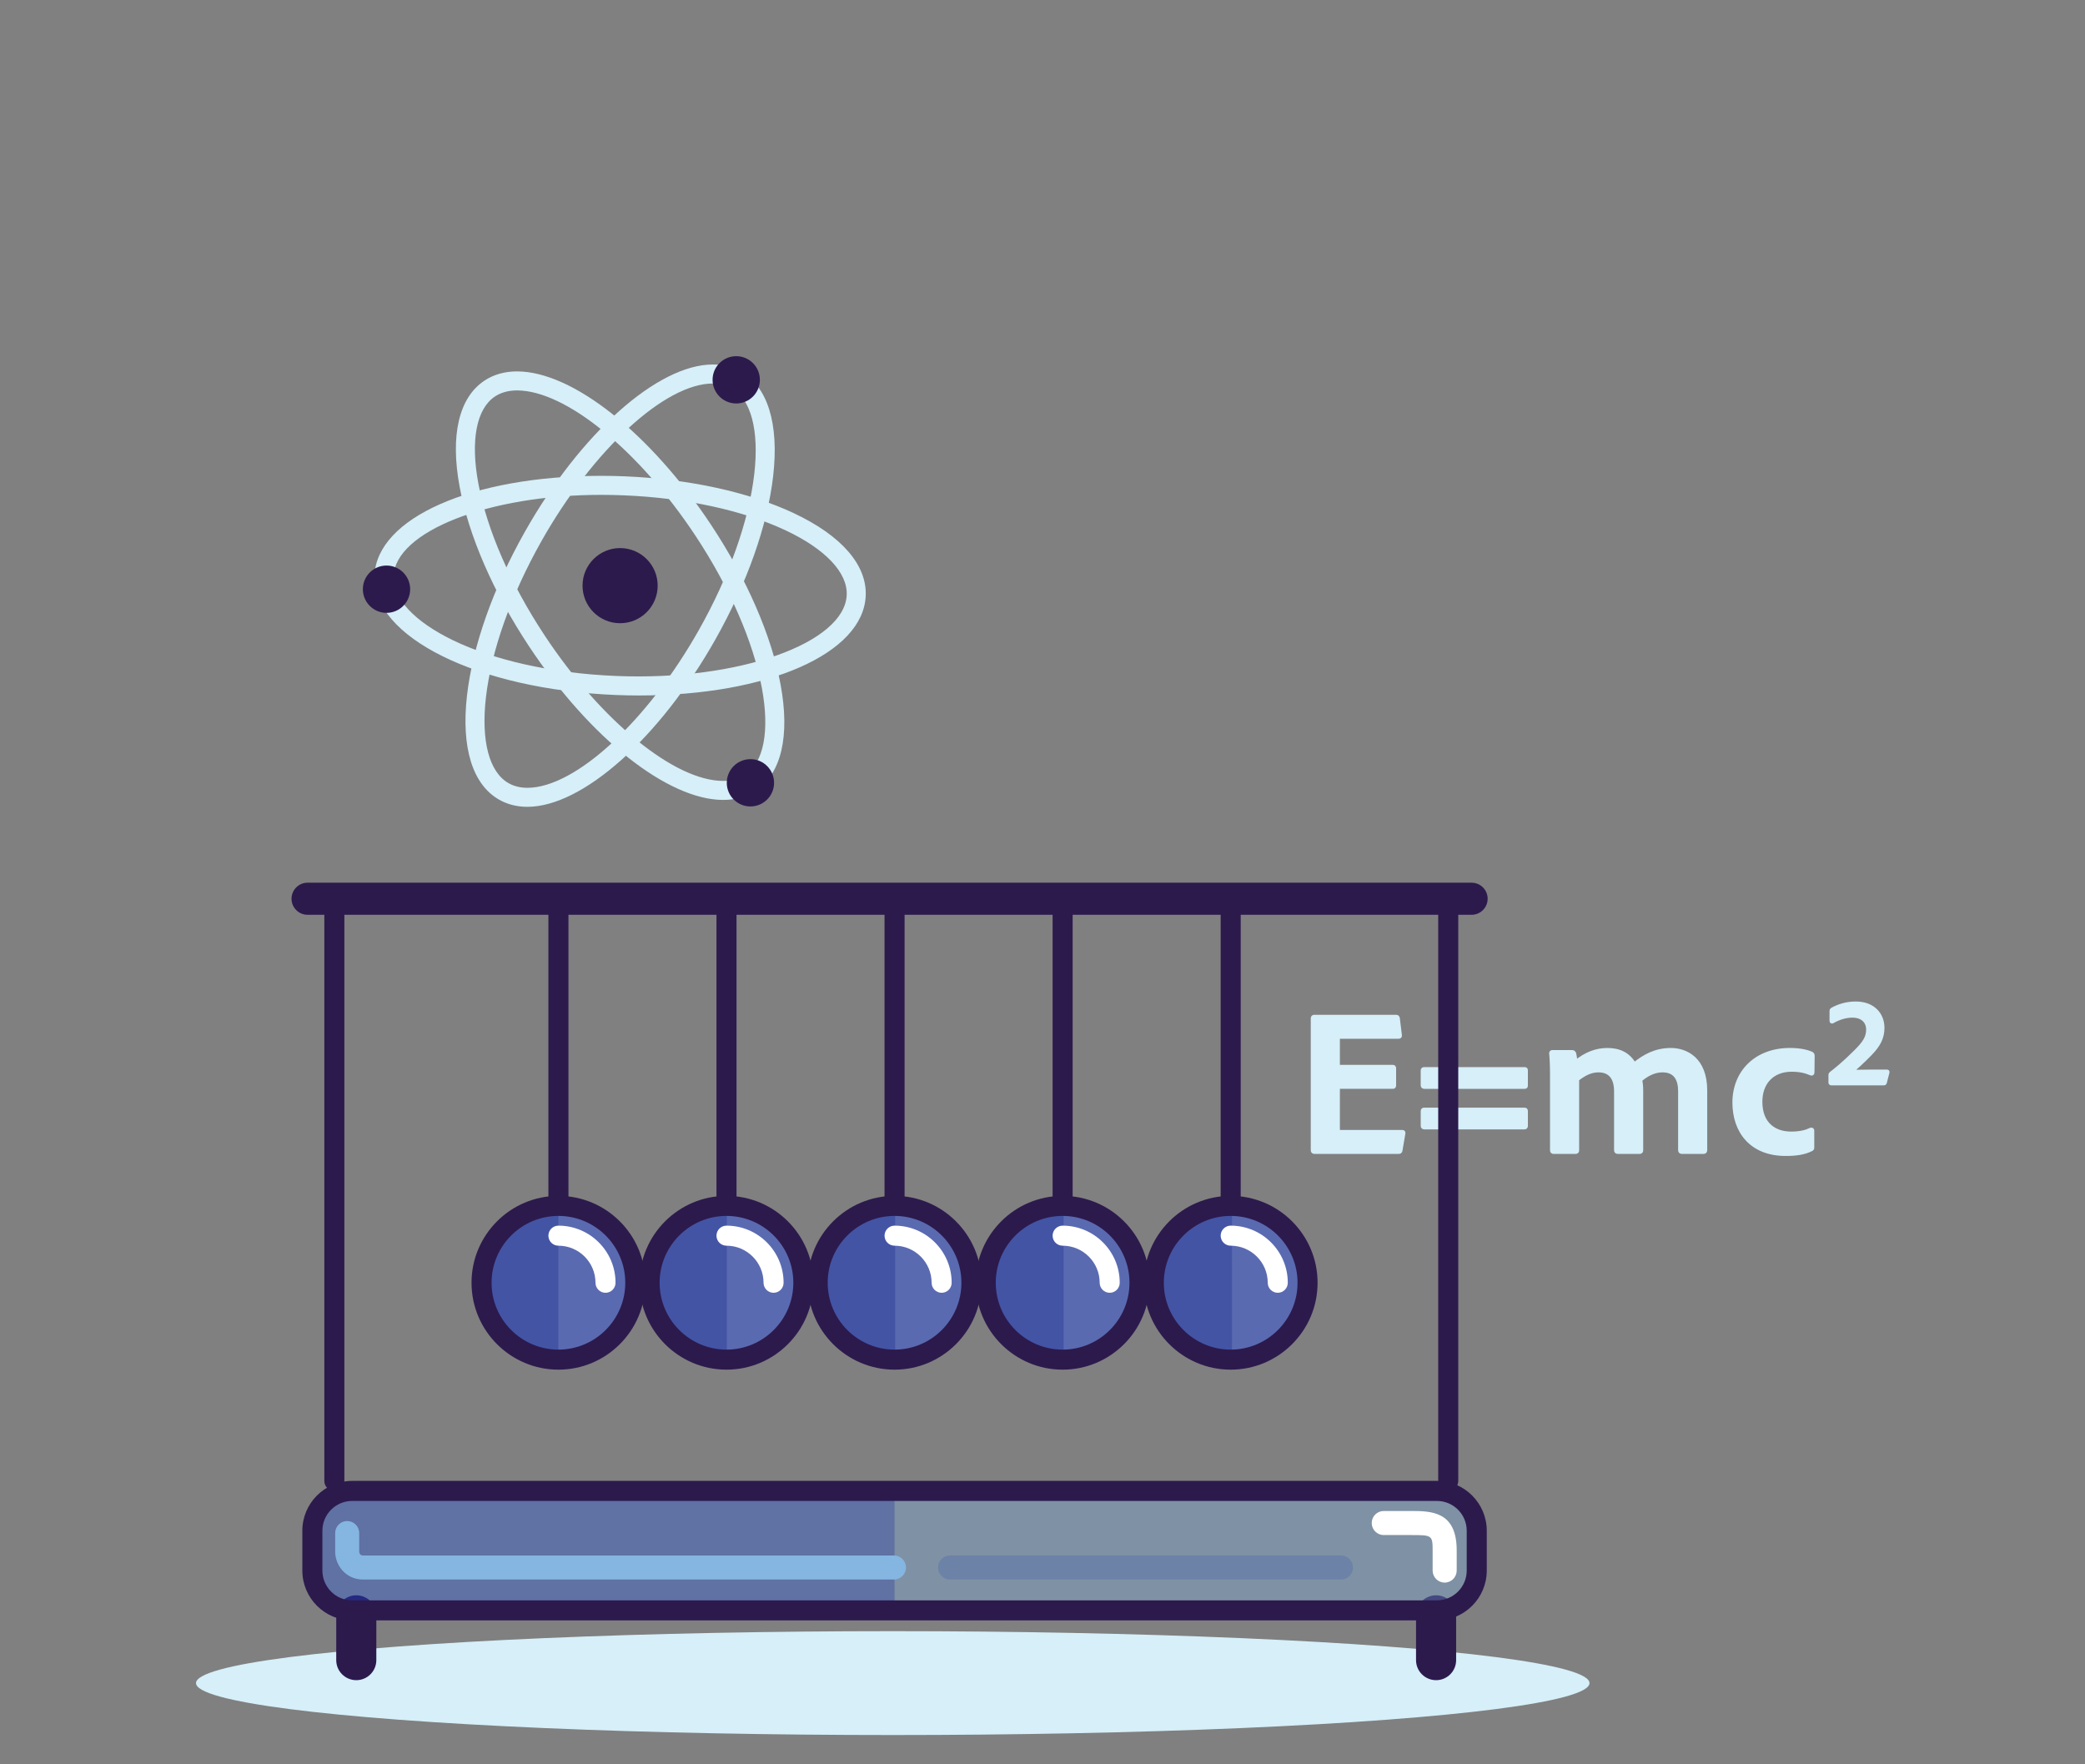 <?xml version="1.0" encoding="utf-8"?>
<!-- Generator: Adobe Illustrator 16.0.0, SVG Export Plug-In . SVG Version: 6.00 Build 0)  -->
<!DOCTYPE svg PUBLIC "-//W3C//DTD SVG 1.1//EN" "http://www.w3.org/Graphics/SVG/1.1/DTD/svg11.dtd">
<svg version="1.1" id="Layer_1" xmlns="http://www.w3.org/2000/svg" xmlns:xlink="http://www.w3.org/1999/xlink" x="0px" y="0px"
	 width="260px" height="220px" viewBox="0 0 260 220" enable-background="new 0 0 260 220" xml:space="preserve">
<rect x="0" y="0" width="260" height="220" fill="#808080" stroke="none"/>
<g id="bubble1">
	<g>
		<g>
			<g>
				<circle fill="#5A6AB1" cx="69.593" cy="159.952" r="9.586"/>
			</g>
			<g>
				<path fill="#4354A5" d="M60.049,159.952c0,5.295,4.292,9.586,9.586,9.586v-19.17C64.341,150.368,60.049,154.659,60.049,159.952z
					"/>
			</g>
		</g>
		<g>
			<path fill="#2C1A4D" d="M69.636,150.818c-0.69,0-1.25-0.559-1.25-1.25v-35.764c0-0.689,0.56-1.25,1.25-1.25
				c0.69,0,1.25,0.561,1.25,1.25v35.764C70.886,150.26,70.327,150.818,69.636,150.818z"/>
		</g>
		<g>
			<path fill="#2C1A4D" d="M69.636,170.788c-5.976,0-10.837-4.86-10.837-10.836c0-5.974,4.861-10.834,10.837-10.834
				c5.975,0,10.835,4.86,10.835,10.834C80.471,165.928,75.611,170.788,69.636,170.788z M69.636,151.618
				c-4.597,0-8.337,3.737-8.337,8.334s3.74,8.336,8.337,8.336c4.596,0,8.335-3.739,8.335-8.336S74.232,151.618,69.636,151.618z"/>
		</g>
		<g>
			<path fill="#FFFFFF" d="M75.507,161.202c-0.69,0-1.25-0.56-1.25-1.25c0-2.548-2.073-4.621-4.621-4.621
				c-0.69,0-1.25-0.56-1.25-1.25s0.56-1.25,1.25-1.25c3.927,0,7.121,3.194,7.121,7.121
				C76.757,160.643,76.198,161.202,75.507,161.202z"/>
		</g>
	</g>
</g>
<g id="bubble2">
	<g>
		<g>
			<circle fill="#5A6AB1" cx="153.466" cy="159.952" r="9.586"/>
		</g>
		<g>
			<path fill="#2C1A4D" d="M153.467,150.818c-0.689,0-1.25-0.559-1.25-1.25v-35.764c0-0.689,0.561-1.25,1.25-1.25
				c0.69,0,1.25,0.561,1.25,1.25v35.764C154.717,150.26,154.158,150.818,153.467,150.818z"/>
		</g>
		<g>
			<path fill="#4354A5" d="M144.049,159.952c0,5.295,4.292,9.586,9.586,9.586v-19.17
				C148.341,150.368,144.049,154.659,144.049,159.952z"/>
		</g>
		<g>
			<path fill="#2C1A4D" d="M153.467,170.788c-5.976,0-10.837-4.86-10.837-10.836c0-5.974,4.861-10.834,10.837-10.834
				c5.975,0,10.836,4.86,10.836,10.834C164.303,165.928,159.441,170.788,153.467,170.788z M153.467,151.618
				c-4.597,0-8.337,3.737-8.337,8.334s3.74,8.336,8.337,8.336c4.596,0,8.336-3.739,8.336-8.336S158.062,151.618,153.467,151.618z"/>
		</g>
		<g>
			<path fill="#FFFFFF" d="M159.337,161.202c-0.69,0-1.25-0.56-1.25-1.25c0-2.548-2.073-4.621-4.62-4.621
				c-0.689,0-1.25-0.56-1.25-1.25s0.561-1.25,1.25-1.25c3.926,0,7.12,3.194,7.12,7.121
				C160.587,160.643,160.027,161.202,159.337,161.202z"/>
		</g>
	</g>
</g>
<g id="Others">
	<g>
		<g>
			<ellipse fill="#D6EFF9" cx="111.327" cy="209.872" rx="86.884" ry="6.476"/>
		</g>
		<g>
			<path fill="#D6EFF9" stroke="#D6EFF9" stroke-width="0.474" stroke-miterlimit="10" d="M174.654,143.443
				c-0.024,0.18-0.102,0.205-0.256,0.205h-10.478c-0.18,0-0.231-0.078-0.231-0.23v-16.41c0-0.18,0.053-0.23,0.207-0.23h10.168
				c0.18,0,0.205,0.025,0.256,0.18l0.258,2.105c0.025,0.129,0,0.23-0.18,0.23h-7.551v3.725h6.832c0.127,0,0.18,0.051,0.18,0.18
				v2.156c0,0.154-0.078,0.18-0.18,0.18h-6.832v5.6h8.012c0.154,0,0.182,0.077,0.154,0.206L174.654,143.443z"/>
			<path fill="#D6EFF9" stroke="#D6EFF9" stroke-width="0.474" stroke-miterlimit="10" d="M177.604,133.3h12.533
				c0.129,0,0.153,0.052,0.153,0.181v1.849c0,0.18-0.024,0.205-0.205,0.205H177.63c-0.153,0-0.231-0.052-0.231-0.205v-1.849
				C177.398,133.325,177.477,133.3,177.604,133.3z M177.604,138.357h12.508c0.127,0,0.18,0.025,0.18,0.205v1.824
				c0,0.18-0.077,0.205-0.23,0.205h-12.43c-0.154,0-0.23-0.052-0.23-0.205v-1.85C177.398,138.385,177.477,138.357,177.604,138.357z"
				/>
			<path fill="#D6EFF9" stroke="#D6EFF9" stroke-width="0.474" stroke-miterlimit="10" d="M212.654,135.971v7.473
				c0,0.154-0.104,0.205-0.23,0.205h-2.697c-0.152,0-0.229-0.076-0.229-0.229v-7.345c0-1.49-0.565-2.594-2.185-2.594
				c-0.976,0-1.898,0.437-2.772,1.181c0.077,0.31,0.129,0.797,0.129,1.31v7.448c0,0.153-0.052,0.229-0.205,0.229h-2.696
				c-0.181,0-0.258-0.051-0.258-0.229v-7.345c0-1.721-0.771-2.594-2.183-2.594c-0.976,0-1.798,0.437-2.646,1.104v8.859
				c0,0.129-0.052,0.205-0.205,0.205h-2.748c-0.153,0-0.205-0.076-0.205-0.229v-9.502c0-1.026-0.053-2.08-0.104-2.543
				c-0.025-0.128,0.025-0.205,0.18-0.205h2.414c0.154,0,0.205,0.052,0.282,0.153c0.077,0.23,0.154,0.797,0.181,1.131
				c1.231-1.002,2.517-1.541,3.955-1.541c1.438,0,2.594,0.488,3.363,1.798c1.258-1.002,2.619-1.798,4.571-1.798
				C210.215,130.911,212.654,132.041,212.654,135.971z"/>
			<path fill="#D6EFF9" stroke="#D6EFF9" stroke-width="0.474" stroke-miterlimit="10" d="M226.003,143.084
				c0,0.128-0.026,0.18-0.129,0.23c-0.873,0.437-1.874,0.59-3.21,0.59c-4.288,0-6.395-2.85-6.395-6.42
				c0-3.801,2.723-6.573,6.934-6.573c1.438,0,2.285,0.282,2.697,0.462c0.103,0.077,0.152,0.129,0.152,0.283l-0.025,2.08
				c0,0.152-0.103,0.18-0.204,0.127c-0.669-0.281-1.361-0.461-2.414-0.461c-2.363,0-3.878,1.566-3.878,3.979
				c0,2.8,1.771,3.955,3.801,3.955c1.207,0,1.9-0.206,2.49-0.487c0.129-0.025,0.181,0.024,0.181,0.127V143.084L226.003,143.084z"/>
			<path fill="#D6EFF9" stroke="#D6EFF9" stroke-width="0.474" stroke-miterlimit="10" d="M228.363,135.1
				c-0.104,0-0.12-0.045-0.12-0.135v-0.912c0-0.091,0.016-0.136,0.075-0.181c0.644-0.494,1.69-1.349,2.994-2.649
				c1.211-1.183,1.631-1.871,1.631-2.845c0-1.003-0.703-1.721-1.945-1.721c-0.913,0-1.781,0.313-2.484,0.718
				c-0.074,0.045-0.136,0.016-0.136-0.09v-1.242c0-0.074,0.017-0.104,0.075-0.148c0.748-0.436,1.796-0.778,2.949-0.778
				c2.215,0,3.353,1.407,3.353,3.054c0,1.212-0.479,2.141-1.526,3.219s-1.812,1.735-2.381,2.246
				c0.779-0.017,1.782-0.031,2.666-0.031h1.75c0.105,0,0.135,0.016,0.12,0.104l-0.329,1.272c-0.016,0.09-0.061,0.119-0.15,0.119
				H228.363L228.363,135.1z"/>
		</g>
		<g>
			<g>
				<path fill="#2C1A4D" d="M183.51,114.068H38.353c-1.104,0-2-0.896-2-2c0-1.104,0.896-2,2-2H183.51c1.104,0,2,0.896,2,2
					C185.51,113.173,184.613,114.068,183.51,114.068z"/>
			</g>
			<g>
				<g>
					<g>
						<circle fill="#5A6AB1" cx="111.551" cy="159.952" r="9.586"/>
					</g>
					<g>
						<path fill="#2C1A4D" d="M111.552,150.818c-0.69,0-1.25-0.559-1.25-1.25v-35.764c0-0.689,0.56-1.25,1.25-1.25
							c0.69,0,1.25,0.561,1.25,1.25v35.764C112.802,150.26,112.243,150.818,111.552,150.818z"/>
					</g>
					<g>
						<path fill="#4354A5" d="M102.049,159.952c0,5.295,4.292,9.586,9.586,9.586v-19.17
							C106.341,150.368,102.049,154.659,102.049,159.952z"/>
					</g>
					<g>
						<path fill="#2C1A4D" d="M111.552,170.788c-5.976,0-10.838-4.86-10.838-10.836c0-5.974,4.862-10.834,10.838-10.834
							c5.975,0,10.835,4.86,10.835,10.834C122.387,165.928,117.527,170.788,111.552,170.788z M111.552,151.618
							c-4.598,0-8.338,3.737-8.338,8.334s3.74,8.336,8.338,8.336c4.596,0,8.335-3.739,8.335-8.336S116.148,151.618,111.552,151.618z
							"/>
					</g>
					<g>
						<path fill="#FFFFFF" d="M117.422,161.202c-0.69,0-1.25-0.56-1.25-1.25c0-2.548-2.073-4.621-4.62-4.621
							c-0.69,0-1.25-0.56-1.25-1.25s0.56-1.25,1.25-1.25c3.926,0,7.12,3.194,7.12,7.121
							C118.672,160.643,118.113,161.202,117.422,161.202z"/>
					</g>
				</g>
				<g>
					<g>
						<circle fill="#5A6AB1" cx="132.509" cy="159.952" r="9.586"/>
					</g>
					<g>
						<path fill="#2C1A4D" d="M132.51,150.818c-0.689,0-1.25-0.559-1.25-1.25v-35.764c0-0.689,0.561-1.25,1.25-1.25
							c0.69,0,1.25,0.561,1.25,1.25v35.764C133.76,150.26,133.201,150.818,132.51,150.818z"/>
					</g>
					<g>
						<path fill="#4354A5" d="M123.049,159.952c0,5.295,4.292,9.586,9.586,9.586v-19.17
							C127.341,150.368,123.049,154.659,123.049,159.952z"/>
					</g>
					<g>
						<path fill="#2C1A4D" d="M132.51,170.788c-5.976,0-10.838-4.86-10.838-10.836c0-5.974,4.862-10.834,10.838-10.834
							c5.975,0,10.836,4.86,10.836,10.834C143.346,165.928,138.484,170.788,132.51,170.788z M132.51,151.618
							c-4.598,0-8.338,3.737-8.338,8.334s3.74,8.336,8.338,8.336c4.596,0,8.336-3.739,8.336-8.336S137.105,151.618,132.51,151.618z"
							/>
					</g>
					<g>
						<path fill="#FFFFFF" d="M138.38,161.202c-0.69,0-1.25-0.56-1.25-1.25c0-2.548-2.073-4.621-4.62-4.621
							c-0.689,0-1.25-0.56-1.25-1.25s0.561-1.25,1.25-1.25c3.926,0,7.12,3.194,7.12,7.121
							C139.63,160.643,139.07,161.202,138.38,161.202z"/>
					</g>
				</g>
				<g>
					<g>
						<circle fill="#5A6AB1" cx="90.593" cy="159.952" r="9.586"/>
					</g>
					<g>
						<path fill="#2C1A4D" d="M90.594,150.818c-0.69,0-1.25-0.559-1.25-1.25v-35.764c0-0.689,0.56-1.25,1.25-1.25
							c0.69,0,1.25,0.561,1.25,1.25v35.764C91.844,150.26,91.285,150.818,90.594,150.818z"/>
					</g>
					<g>
						<path fill="#4354A5" d="M81.049,159.952c0,5.295,4.292,9.586,9.586,9.586v-19.17
							C85.341,150.368,81.049,154.659,81.049,159.952z"/>
					</g>
					<g>
						<path fill="#FFFFFF" d="M96.464,161.202c-0.69,0-1.25-0.56-1.25-1.25c0-2.548-2.073-4.621-4.62-4.621
							c-0.69,0-1.25-0.56-1.25-1.25s0.56-1.25,1.25-1.25c3.926,0,7.12,3.194,7.12,7.121
							C97.714,160.643,97.155,161.202,96.464,161.202z"/>
					</g>
					<g>
						<path fill="#2C1A4D" d="M90.594,170.788c-5.976,0-10.838-4.86-10.838-10.836c0-5.974,4.862-10.834,10.838-10.834
							c5.975,0,10.835,4.86,10.835,10.834C101.429,165.928,96.569,170.788,90.594,170.788z M90.594,151.618
							c-4.598,0-8.338,3.737-8.338,8.334s3.74,8.336,8.338,8.336c4.596,0,8.335-3.739,8.335-8.336S95.19,151.618,90.594,151.618z"/>
					</g>
				</g>
			</g>
			<g>
				<path fill="#2C1A4D" d="M41.694,185.919c-0.69,0-1.25-0.56-1.25-1.25v-72.021c0-0.69,0.56-1.25,1.25-1.25s1.25,0.56,1.25,1.25
					v72.021C42.944,185.359,42.384,185.919,41.694,185.919z"/>
			</g>
			<g>
				<path fill="#2C1A4D" d="M180.594,185.919c-0.689,0-1.25-0.56-1.25-1.25v-72.021c0-0.69,0.561-1.25,1.25-1.25
					c0.69,0,1.25,0.56,1.25,1.25v72.021C181.844,185.359,181.284,185.919,180.594,185.919z"/>
			</g>
			<g>
				<path fill="#2C1A4D" d="M44.428,209.507c-1.381,0-2.5-1.118-2.5-2.5v-5.584c0-1.381,1.119-2.5,2.5-2.5
					c1.381,0,2.5,1.119,2.5,2.5v5.584C46.928,208.389,45.809,209.507,44.428,209.507z"/>
			</g>
			<g>
				<path fill="#2C1A4D" d="M179.08,209.507c-1.381,0-2.5-1.118-2.5-2.5v-5.584c0-1.381,1.119-2.5,2.5-2.5s2.5,1.119,2.5,2.5v5.584
					C181.58,208.389,180.461,209.507,179.08,209.507z"/>
			</g>
			<g>
				<g opacity="0.3">
					<path fill="#154DF9" d="M43.916,185.909c-2.731,0-4.964,2.233-4.964,4.965v4.965c0,2.729,2.232,4.964,4.964,4.964h67.637
						v-14.894H43.916z"/>
				</g>
			</g>
			<g>
				<g opacity="0.3">
					<path fill="#7CB8F9" d="M111.551,185.909v14.894h67.637c2.732,0,4.965-2.234,4.965-4.964v-4.965
						c0-2.731-2.233-4.965-4.965-4.965H111.551z"/>
				</g>
			</g>
			<g>
				<path fill="#2C1A4D" d="M179.188,202.053H43.916c-3.426,0-6.214-2.787-6.214-6.214v-4.965c0-3.427,2.788-6.215,6.214-6.215
					h135.271c3.426,0,6.213,2.788,6.213,6.215v4.965C185.4,199.266,182.613,202.053,179.188,202.053z M43.916,187.159
					c-2.048,0-3.714,1.666-3.714,3.715v4.965c0,2.048,1.666,3.714,3.714,3.714h135.271c2.047,0,3.713-1.666,3.713-3.714v-4.965
					c0-2.049-1.666-3.715-3.713-3.715H43.916z"/>
			</g>
			<g>
				<path fill="#85B5E1" d="M111.479,196.958H45.256c-2.138,0-3.462-1.799-3.462-3.465v-2.33c0-0.828,0.671-1.5,1.5-1.5
					s1.5,0.672,1.5,1.5v2.33c0.001,0.017,0.025,0.465,0.462,0.465h66.223c0.829,0,1.5,0.672,1.5,1.5
					S112.308,196.958,111.479,196.958z"/>
			</g>
			<g opacity="0.3">
				<path fill="#415EAB" d="M167.217,196.958h-48.742c-0.829,0-1.5-0.672-1.5-1.5s0.671-1.5,1.5-1.5h48.742
					c0.828,0,1.5,0.672,1.5,1.5S168.045,196.958,167.217,196.958z"/>
			</g>
			<g>
				<path fill="#FFFFFF" d="M180.15,197.339c-0.828,0-1.5-0.672-1.5-1.5v-2.528c0-1.9-0.104-1.9-2.793-1.9h-3.305
					c-0.828,0-1.5-0.672-1.5-1.5s0.672-1.5,1.5-1.5h3.305c2.58,0,5.793,0,5.793,4.9v2.528
					C181.65,196.667,180.979,197.339,180.15,197.339z"/>
			</g>
		</g>
	</g>
</g>
<g id="atomi">
	<g>
		<g>
			<path fill="#D6EFF9" d="M65.767,100.606c-1.292,0-2.47-0.296-3.504-0.879c-3.34-1.885-4.77-6.506-4.027-13.015
				c0.704-6.157,3.263-13.399,7.208-20.391C72.377,54.033,82.017,45.45,88.886,45.45c1.292,0,2.47,0.296,3.504,0.879
				c3.34,1.885,4.77,6.506,4.027,13.014c-0.703,6.158-3.263,13.399-7.207,20.39C82.275,92.022,72.635,100.606,65.767,100.606z
				 M88.886,47.822c-5.957,0-14.947,8.271-21.376,19.666c-3.792,6.721-6.249,13.645-6.917,19.494
				c-0.619,5.421,0.415,9.313,2.835,10.679c0.674,0.38,1.461,0.573,2.339,0.573c5.957,0,14.947-8.271,21.378-19.668
				c3.792-6.72,6.248-13.643,6.916-19.492c0.619-5.421-0.415-9.312-2.835-10.679C90.551,48.016,89.764,47.822,88.886,47.822z"/>
		</g>
		<g>
			<path fill="#D6EFF9" d="M90.178,99.745c-6.905,0-16.643-7.713-24.232-19.191c-4.427-6.695-7.491-13.738-8.626-19.831
				c-1.2-6.439-0.1-11.15,3.099-13.266c1.15-0.761,2.515-1.146,4.057-1.146c6.906,0,16.644,7.713,24.233,19.191
				c4.427,6.696,7.49,13.738,8.625,19.832c1.2,6.438,0.099,11.149-3.1,13.265C93.084,99.359,91.72,99.745,90.178,99.745z
				 M64.476,48.684c-1.069,0-1.994,0.253-2.749,0.752c-2.319,1.533-3.076,5.488-2.076,10.852c1.079,5.789,4.017,12.521,8.273,18.958
				c7.057,10.674,16.208,18.128,22.253,18.128c1.068,0,1.993-0.253,2.748-0.752c2.319-1.533,3.076-5.488,2.077-10.853
				c-1.079-5.787-4.017-12.521-8.272-18.957C79.674,56.138,70.522,48.684,64.476,48.684z"/>
		</g>
		<g>
			<path fill="#D6EFF9" d="M79.687,86.721C79.686,86.721,79.687,86.721,79.687,86.721c-0.961,0-1.934-0.02-2.917-0.06
				c-17.175-0.702-30.385-7.239-30.073-14.884c0.295-7.21,12.184-12.443,28.27-12.443c0.96,0,1.934,0.02,2.917,0.06
				c8.02,0.328,15.524,1.965,21.13,4.609c5.924,2.795,9.1,6.444,8.942,10.275C107.661,81.487,95.771,86.721,79.687,86.721z
				 M74.966,61.706c-14.052,0-25.67,4.562-25.9,10.168c-0.222,5.438,10.896,11.727,27.8,12.416
				c15.338,0.633,28.475-4.133,28.719-10.108c0.114-2.777-2.65-5.705-7.584-8.033c-5.325-2.513-12.504-4.069-20.214-4.384
				C76.835,61.726,75.895,61.706,74.966,61.706z"/>
		</g>
		<g>
			<circle fill="#2C1A4D" cx="77.327" cy="73.027" r="4.685"/>
		</g>
		<g>
			<circle fill="#2C1A4D" cx="91.808" cy="47.362" r="2.949"/>
		</g>
		<g>
			<circle fill="#2C1A4D" cx="48.198" cy="73.47" r="2.949"/>
		</g>
		<g>
			<circle fill="#2C1A4D" cx="93.579" cy="97.61" r="2.949"/>
		</g>
	</g>
</g>
<g id="cecxli">
</g>
</svg>
